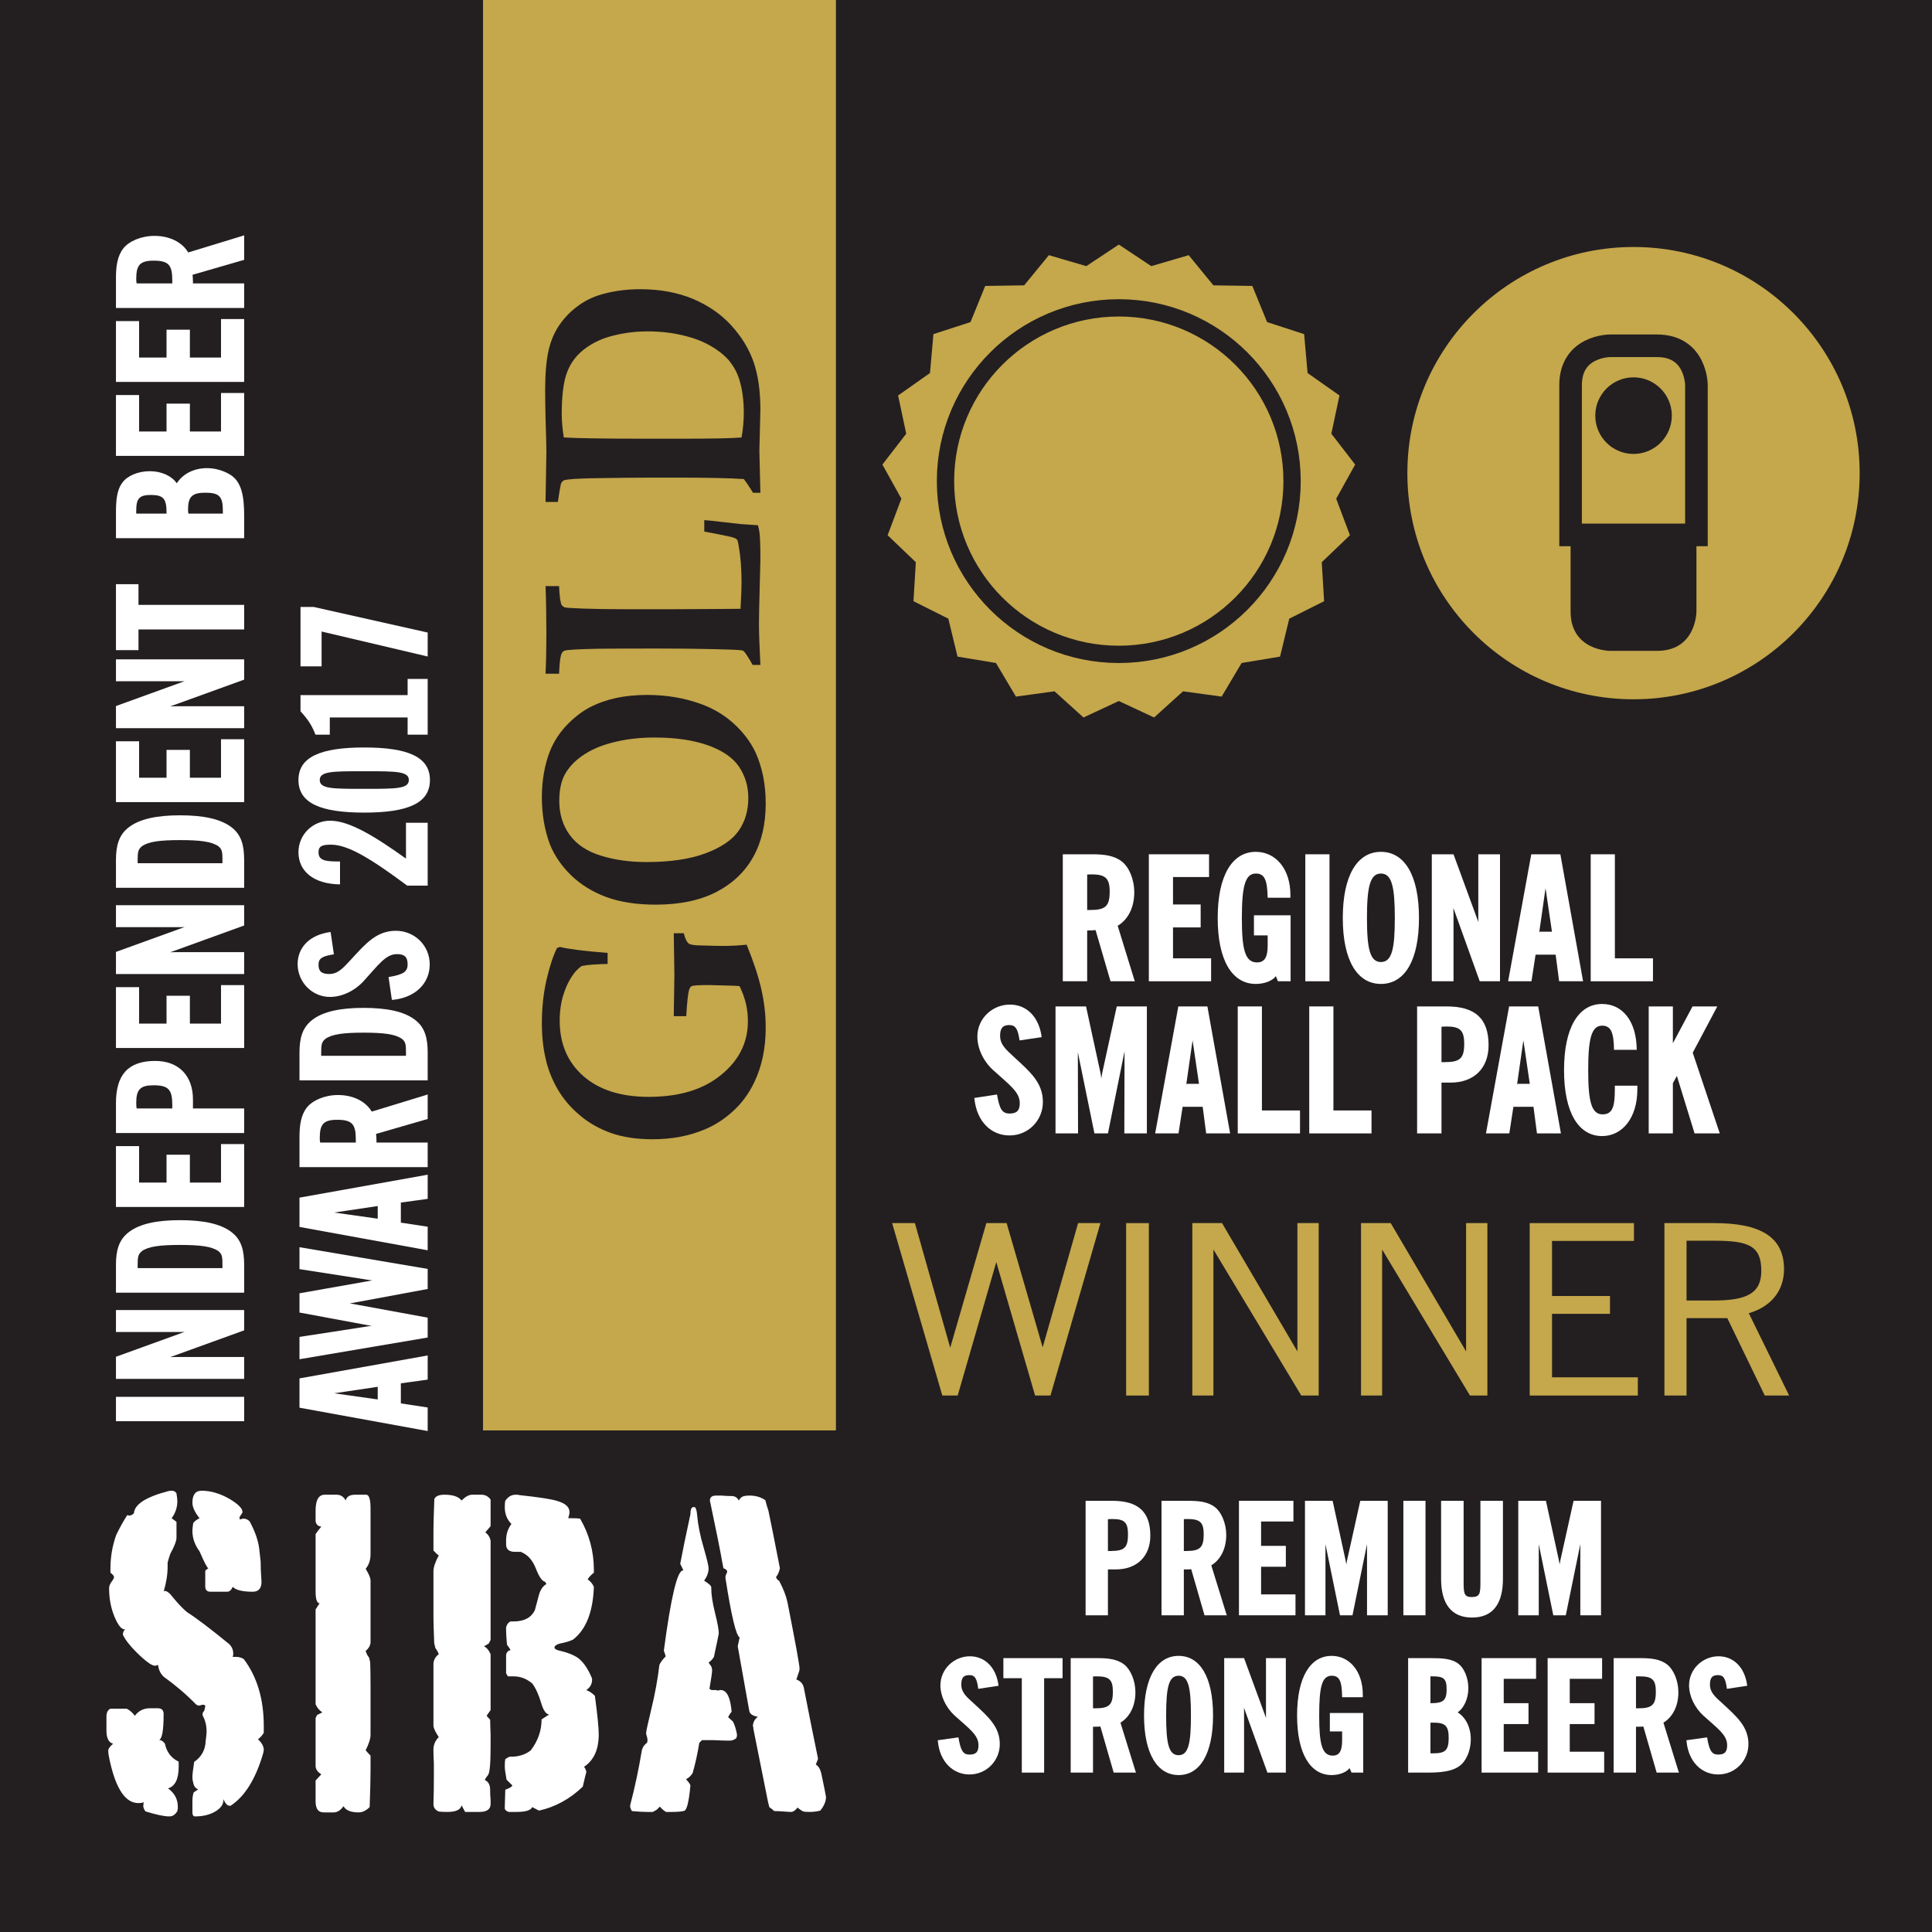 <?xml version="1.0" encoding="UTF-8" standalone="no"?>
<svg
   xmlns:dc="http://purl.org/dc/elements/1.1/"
   xmlns:cc="http://creativecommons.org/ns#"
   xmlns:rdf="http://www.w3.org/1999/02/22-rdf-syntax-ns#"
   xmlns:svg="http://www.w3.org/2000/svg"
   xmlns="http://www.w3.org/2000/svg"
   xmlns:xlink="http://www.w3.org/1999/xlink"
   id="svg4273"
   version="1.1"
   viewBox="0 0 147.402 147.402"
   height="147.402pt"
   width="147.402pt">
  <rect x="0" y="0" width="147.402" height="147.402" fill="#808080" stroke="none"/>
  <defs
     id="defs4275">
    <g
       id="g4277">
      <symbol
         id="glyph0-0"
         overflow="visible">
        <path
           id="path4280"
           d=""
           style="stroke:none;" />
      </symbol>
      <symbol
         id="glyph0-1"
         overflow="visible">
        <path
           id="path4283"
           d="M 0 -0.844 L 0 -2.562 L -9.781 -2.562 L -9.781 -0.703 L 0 -0.703 Z M 0 -0.844 "
           style="stroke:none;" />
      </symbol>
      <symbol
         id="glyph0-2"
         overflow="visible">
        <path
           id="path4286"
           d="M 0 -0.812 L 0 -2.328 L -5.141 -2.328 C -5.875 -2.328 -6.578 -2.266 -7.156 -2.141 L -7.156 -1.906 C -6.719 -1.969 -6.156 -2.125 -5.609 -2.328 L 0 -4.359 L 0 -5.906 L -9.781 -5.906 L -9.781 -4.234 L -4.766 -4.234 C -4.328 -4.234 -3.672 -4.297 -2.984 -4.422 L -2.984 -4.641 C -3.672 -4.516 -4.219 -4.359 -4.562 -4.234 L -9.781 -2.344 L -9.781 -0.656 L 0 -0.656 Z M 0 -0.812 "
           style="stroke:none;" />
      </symbol>
      <symbol
         id="glyph0-3"
         overflow="visible">
        <path
           id="path4289"
           d="M 0 -0.812 L 0 -2.766 C 0 -3.875 -0.203 -4.688 -0.953 -5.266 C -1.797 -5.922 -3.141 -6.188 -4.891 -6.188 C -6.625 -6.188 -7.969 -5.922 -8.812 -5.266 C -9.562 -4.688 -9.781 -3.875 -9.781 -2.766 L -9.781 -0.656 L 0 -0.656 Z M -1.516 -2.531 L -8.125 -2.531 L -8.125 -2.797 C -8.125 -3.359 -8.094 -3.594 -7.797 -3.828 C -7.297 -4.188 -6.391 -4.297 -4.891 -4.297 C -3.375 -4.297 -2.484 -4.188 -1.969 -3.828 C -1.672 -3.594 -1.656 -3.359 -1.656 -2.797 L -1.656 -2.531 Z M -1.516 -2.531 "
           style="stroke:none;" />
      </symbol>
      <symbol
         id="glyph0-4"
         overflow="visible">
        <path
           id="path4292"
           d="M 0 -0.812 L 0 -5.453 L -1.766 -5.453 L -1.766 -2.516 L -4.141 -2.516 L -4.141 -4.641 L -5.922 -4.641 L -5.922 -2.516 L -8.016 -2.516 L -8.016 -5.297 L -9.781 -5.297 L -9.781 -0.656 L 0 -0.656 Z M 0 -0.812 "
           style="stroke:none;" />
      </symbol>
      <symbol
         id="glyph0-5"
         overflow="visible">
        <path
           id="path4295"
           d="M 0 -0.812 L 0 -2.531 L -3.906 -2.531 L -3.906 -3.219 C -3.906 -5.047 -5.016 -6.156 -6.781 -6.156 C -8.891 -6.156 -9.781 -5.062 -9.781 -2.922 L -9.781 -0.656 L 0 -0.656 Z M -5.359 -2.531 L -8.203 -2.531 C -8.219 -2.594 -8.234 -2.781 -8.234 -2.953 C -8.234 -3.984 -7.922 -4.297 -6.906 -4.297 C -5.781 -4.297 -5.484 -3.969 -5.484 -2.812 C -5.484 -2.688 -5.484 -2.547 -5.484 -2.531 Z M -5.359 -2.531 "
           style="stroke:none;" />
      </symbol>
      <symbol
         id="glyph0-6"
         overflow="visible">
        <path
           id="path4298"
           d="M 0 -1.75 L 0 -3.484 L -8.062 -3.484 L -8.062 -5.062 L -9.781 -5.062 L -9.781 -0.031 L -8.062 -0.031 L -8.062 -1.609 L 0 -1.609 Z M 0 -1.75 "
           style="stroke:none;" />
      </symbol>
      <symbol
         id="glyph0-7"
         overflow="visible">
        <path
           id="path4301"
           d=""
           style="stroke:none;" />
      </symbol>
      <symbol
         id="glyph0-8"
         overflow="visible">
        <path
           id="path4304"
           d="M 0 -0.812 L 0 -2.406 C 0 -3.906 -0.219 -4.906 -0.969 -5.438 C -1.453 -5.766 -2.141 -6 -2.828 -6 C -3.859 -6 -4.688 -5.547 -5.141 -4.844 C -5.516 -5.391 -6.281 -5.766 -7.203 -5.766 C -8.094 -5.766 -8.922 -5.406 -9.281 -4.906 C -9.719 -4.344 -9.781 -3.531 -9.781 -2.578 L -9.781 -0.656 L 0 -0.656 Z M -1.5 -2.531 L -4.25 -2.531 C -4.266 -2.562 -4.281 -2.703 -4.281 -2.828 C -4.281 -3.828 -3.969 -4.125 -2.953 -4.125 C -1.891 -4.125 -1.625 -3.828 -1.625 -2.75 C -1.625 -2.656 -1.625 -2.531 -1.625 -2.531 Z M -5.766 -2.531 L -8.234 -2.531 C -8.234 -2.516 -8.234 -2.641 -8.234 -2.75 C -8.234 -3.688 -8 -3.953 -7.109 -3.953 C -6.156 -3.953 -5.922 -3.656 -5.922 -2.609 L -5.922 -2.531 Z M -5.766 -2.531 "
           style="stroke:none;" />
      </symbol>
      <symbol
         id="glyph0-9"
         overflow="visible">
        <path
           id="path4307"
           d="M -0.125 -6.156 L -4.266 -4.891 C -4.75 -5.688 -5.688 -6.156 -6.844 -6.156 C -7.859 -6.156 -8.781 -5.75 -9.219 -5.203 C -9.688 -4.594 -9.781 -3.812 -9.781 -2.906 L -9.781 -0.656 L 0 -0.656 L 0 -2.531 L -3.906 -2.531 L -3.906 -2.625 C -3.906 -2.844 -3.922 -3.078 -3.938 -3.188 L 0 -4.328 L 0 -6.203 Z M -5.359 -2.531 L -8.203 -2.531 C -8.219 -2.578 -8.234 -2.734 -8.234 -2.875 C -8.234 -3.938 -7.938 -4.266 -6.906 -4.266 C -5.766 -4.266 -5.484 -3.938 -5.484 -2.766 C -5.484 -2.656 -5.484 -2.531 -5.484 -2.531 Z M -5.359 -2.531 "
           style="stroke:none;" />
      </symbol>
      <symbol
         id="glyph0-10"
         overflow="visible">
        <path
           id="path4310"
           d="M 0 -0.109 L 0 -1.75 L -2.047 -2.062 L -2.047 -3.594 L 0 -3.875 L 0 -5.719 L -9.781 -3.969 L -9.781 -1.734 L 0 0.047 Z M -3.672 -2.344 L -8.094 -2.969 L -8.094 -2.688 L -3.812 -3.328 L -3.812 -2.359 Z M -3.672 -2.344 "
           style="stroke:none;" />
      </symbol>
      <symbol
         id="glyph0-11"
         overflow="visible">
        <path
           id="path4313"
           d="M 0 -1.812 L 0 -3.203 L -5.531 -4.219 C -5.844 -4.297 -6.516 -4.359 -7.5 -4.438 L -7.5 -4.156 C -6.781 -4.172 -6.109 -4.25 -5.469 -4.375 L 0 -5.391 L 0 -6.922 L -9.781 -8.578 L -9.781 -6.906 L -4.359 -6.062 C -3.781 -5.969 -3.156 -5.922 -2.5 -5.922 L -2.5 -6.188 C -3.172 -6.172 -3.766 -6.125 -4.297 -6.031 L -9.781 -5.062 L -9.781 -3.594 L -4.469 -2.609 C -4.141 -2.547 -3.469 -2.484 -2.5 -2.422 L -2.5 -2.688 C -3.406 -2.656 -4.047 -2.609 -4.406 -2.562 L -9.781 -1.734 L -9.781 -0.031 L 0 -1.688 Z M 0 -1.812 "
           style="stroke:none;" />
      </symbol>
      <symbol
         id="glyph0-12"
         overflow="visible">
        <path
           id="path4316"
           d="M -2.609 -0.266 C -0.922 -0.453 0.156 -1.531 0.156 -2.969 C 0.156 -4.438 -1.031 -5.531 -2.422 -5.531 C -3.906 -5.531 -4.734 -4.547 -5.859 -3.328 C -6.469 -2.672 -6.844 -2.234 -7.516 -2.234 C -8.094 -2.234 -8.328 -2.438 -8.328 -2.938 C -8.328 -3.422 -8.062 -3.594 -7.156 -3.734 L -7.406 -5.438 C -8.984 -5.234 -9.922 -4.281 -9.922 -2.984 C -9.922 -1.641 -8.844 -0.484 -7.453 -0.484 C -6.547 -0.484 -5.578 -0.938 -4.891 -1.688 C -3.75 -2.938 -3.203 -3.75 -2.344 -3.75 C -1.766 -3.75 -1.531 -3.531 -1.531 -2.969 C -1.531 -2.391 -1.875 -2.188 -2.984 -2 L -2.734 -0.266 Z M -2.609 -0.266 "
           style="stroke:none;" />
      </symbol>
      <symbol
         id="glyph0-13"
         overflow="visible">
        <path
           id="path4319"
           d="M -0.125 -5.141 L -1.656 -5.141 L -1.656 -2.406 C -4.078 -4.141 -6 -5.297 -7.438 -5.297 C -8.781 -5.297 -9.859 -4.234 -9.859 -2.891 C -9.859 -1.438 -8.703 -0.469 -6.688 -0.438 L -6.688 -2.188 L -6.953 -2.188 C -7.953 -2.188 -8.328 -2.344 -8.328 -2.891 C -8.328 -3.344 -8.078 -3.469 -7.375 -3.469 C -6.062 -3.469 -4.297 -2.375 -1.562 -0.344 L 0 -0.344 L 0 -5.141 Z M -0.125 -5.141 "
           style="stroke:none;" />
      </symbol>
      <symbol
         id="glyph0-14"
         overflow="visible">
        <path
           id="path4322"
           d="M -4.844 -0.312 C -1.5 -0.312 0.172 -1.031 0.172 -2.797 C 0.172 -4.562 -1.5 -5.281 -4.844 -5.281 C -8.172 -5.281 -9.859 -4.562 -9.859 -2.797 C -9.859 -1.031 -8.172 -0.312 -4.844 -0.312 Z M -4.844 -2.125 C -7.266 -2.125 -8.234 -2.125 -8.234 -2.797 C -8.234 -3.469 -7.266 -3.469 -4.844 -3.469 C -2.406 -3.469 -1.438 -3.469 -1.438 -2.797 C -1.438 -2.125 -2.406 -2.125 -4.844 -2.125 Z M -4.844 -2.125 "
           style="stroke:none;" />
      </symbol>
      <symbol
         id="glyph0-15"
         overflow="visible">
        <path
           id="path4325"
           d="M -1.391 -3.672 L -9.703 -3.672 L -9.703 -2.438 C -9.156 -1.844 -8.844 -1.391 -8.562 -0.656 L -7.469 -0.656 L -7.469 -1.969 L -1.531 -1.969 L -1.531 -0.656 L 0 -0.656 L 0 -4.906 L -1.531 -4.906 L -1.531 -3.672 Z M -1.391 -3.672 "
           style="stroke:none;" />
      </symbol>
      <symbol
         id="glyph0-16"
         overflow="visible">
        <path
           id="path4328"
           d="M 0 -1.203 L 0 -2.844 L -8.703 -4.797 L -9.703 -4.797 L -9.703 -0.266 L -8.094 -0.266 L -8.094 -2.922 L 0 -1.016 Z M 0 -1.203 "
           style="stroke:none;" />
      </symbol>
      <symbol
         id="glyph1-0"
         overflow="visible">
        <path
           id="path4331"
           d="M 0 -2.703 L -15 -2.703 L -15 -13.5 L 0 -13.5 Z M -0.375 -3.031 L -0.375 -13.156 L -14.625 -13.156 L -14.625 -3.031 Z M -0.375 -3.031 "
           style="stroke:none;" />
      </symbol>
      <symbol
         id="glyph1-1"
         overflow="visible">
        <path
           id="path4334"
           d="M -11.656 -15.453 L -11.656 -14.609 C -11.906 -14.609 -12.273 -14.594 -12.766 -14.562 C -13.109 -14.539 -13.398 -14.504 -13.641 -14.453 C -13.879 -14.273 -14.07 -14.086 -14.219 -13.891 C -14.562 -13.43 -14.828 -12.898 -15.016 -12.297 C -15.211 -11.703 -15.312 -11.031 -15.312 -10.281 C -15.312 -8.52 -14.707 -7.109 -13.5 -6.047 C -12.289 -4.992 -10.629 -4.469 -8.516 -4.469 C -6.203 -4.469 -4.363 -5.023 -3 -6.141 C -1.633 -7.254 -0.953 -8.617 -0.953 -10.234 C -0.953 -10.703 -1.004 -11.16 -1.109 -11.609 C -1.223 -12.055 -1.383 -12.492 -1.594 -12.922 C -1.801 -12.941 -2.207 -12.957 -2.812 -12.969 C -3.414 -12.988 -3.781 -13 -3.906 -13 C -4.656 -13 -5.098 -12.973 -5.234 -12.922 C -5.328 -12.879 -5.395 -12.781 -5.438 -12.625 C -5.52 -12.383 -5.594 -11.719 -5.656 -10.625 L -6.609 -10.625 L -6.562 -13.781 L -6.609 -16.953 L -5.844 -16.953 C -5.75 -16.547 -5.617 -16.281 -5.453 -16.156 C -5.367 -16.094 -5.156 -16.051 -4.812 -16.031 C -3.906 -16 -3.258 -15.984 -2.875 -15.984 C -2.281 -15.984 -1.672 -16.016 -1.047 -16.078 C -0.516 -14.773 -0.141 -13.633 0.078 -12.656 C 0.297 -11.688 0.406 -10.719 0.406 -9.75 C 0.406 -8.164 0.109 -6.766 -0.484 -5.547 C -0.898 -4.691 -1.441 -3.961 -2.109 -3.359 C -2.773 -2.754 -3.488 -2.297 -4.25 -1.984 C -5.438 -1.484 -6.758 -1.234 -8.219 -1.234 C -9.445 -1.234 -10.516 -1.395 -11.422 -1.719 C -12.336 -2.051 -13.133 -2.508 -13.812 -3.094 C -14.5 -3.676 -15.055 -4.336 -15.484 -5.078 C -15.91 -5.816 -16.211 -6.594 -16.391 -7.406 C -16.578 -8.219 -16.672 -9.109 -16.672 -10.078 C -16.672 -11.273 -16.551 -12.391 -16.312 -13.422 C -16.07 -14.453 -15.805 -15.254 -15.516 -15.828 L -15.297 -15.906 C -14.609 -15.738 -13.395 -15.586 -11.656 -15.453 Z M -11.656 -15.453 "
           style="stroke:none;" />
      </symbol>
      <symbol
         id="glyph1-2"
         overflow="visible">
        <path
           id="path4337"
           d="M -8 -1.141 C -9.438 -1.141 -10.688 -1.332 -11.75 -1.719 C -12.812 -2.113 -13.711 -2.672 -14.453 -3.391 C -15.191 -4.117 -15.727 -4.906 -16.062 -5.75 C -16.469 -6.844 -16.672 -8.035 -16.672 -9.328 C -16.672 -10.598 -16.473 -11.754 -16.078 -12.797 C -15.773 -13.566 -15.336 -14.25 -14.766 -14.844 C -14.191 -15.438 -13.602 -15.891 -13 -16.203 C -12.395 -16.516 -11.734 -16.75 -11.016 -16.906 C -10.297 -17.062 -9.504 -17.141 -8.641 -17.141 C -7.172 -17.141 -5.805 -16.91 -4.547 -16.453 C -3.609 -16.117 -2.773 -15.625 -2.047 -14.969 C -1.328 -14.32 -0.77 -13.586 -0.375 -12.766 C 0.145 -11.617 0.406 -10.316 0.406 -8.859 C 0.406 -7.273 0.086 -5.914 -0.547 -4.781 C -1.18 -3.645 -2.117 -2.754 -3.359 -2.109 C -4.609 -1.461 -6.156 -1.141 -8 -1.141 Z M -8.703 -4.391 C -6.879 -4.391 -5.367 -4.613 -4.172 -5.062 C -2.984 -5.508 -2.145 -6.082 -1.656 -6.781 C -1.164 -7.488 -0.922 -8.32 -0.922 -9.281 C -0.922 -10.164 -1.156 -10.957 -1.625 -11.656 C -2.094 -12.352 -2.883 -12.898 -4 -13.297 C -5.113 -13.691 -6.469 -13.891 -8.062 -13.891 C -9.156 -13.891 -10.156 -13.781 -11.062 -13.562 C -11.969 -13.352 -12.738 -13.047 -13.375 -12.641 C -14.008 -12.242 -14.492 -11.773 -14.828 -11.234 C -15.172 -10.691 -15.344 -9.969 -15.344 -9.062 C -15.344 -8.039 -15.07 -7.164 -14.531 -6.438 C -14 -5.719 -13.207 -5.195 -12.156 -4.875 C -11.113 -4.551 -9.961 -4.391 -8.703 -4.391 Z M -8.703 -4.391 "
           style="stroke:none;" />
      </symbol>
      <symbol
         id="glyph1-3"
         overflow="visible">
        <path
           id="path4340"
           d="M 0 -1.438 L -0.594 -1.438 C -0.688 -1.625 -0.844 -1.883 -1.062 -2.219 C -1.156 -2.363 -1.234 -2.457 -1.297 -2.5 C -1.328 -2.531 -1.367 -2.547 -1.422 -2.547 C -1.617 -2.586 -2.316 -2.617 -3.516 -2.641 C -4.711 -2.672 -6.148 -2.688 -7.828 -2.688 C -10.297 -2.688 -11.82 -2.68 -12.406 -2.672 C -13.875 -2.641 -14.711 -2.594 -14.922 -2.531 C -15.016 -2.5 -15.082 -2.445 -15.125 -2.375 C -15.25 -2.207 -15.328 -1.672 -15.359 -0.766 L -16.391 -0.766 C -16.348 -1.648 -16.328 -2.664 -16.328 -3.812 C -16.328 -5.094 -16.348 -6.305 -16.391 -7.453 L -15.359 -7.453 C -15.328 -6.66 -15.258 -6.176 -15.156 -6 C -15.102 -5.926 -15.023 -5.867 -14.922 -5.828 C -14.816 -5.797 -14.332 -5.766 -13.469 -5.734 C -12.613 -5.703 -11.531 -5.688 -10.219 -5.688 C -10.082 -5.688 -8.953 -5.688 -6.828 -5.688 C -5.711 -5.695 -4.602 -5.703 -3.5 -5.703 C -2.406 -5.711 -1.742 -5.719 -1.516 -5.719 C -1.461 -6.695 -1.438 -7.359 -1.438 -7.703 C -1.438 -8.773 -1.508 -9.707 -1.656 -10.5 C -1.695 -10.789 -1.742 -10.961 -1.797 -11.016 C -1.859 -11.078 -2.004 -11.141 -2.234 -11.203 C -2.828 -11.336 -3.508 -11.473 -4.281 -11.609 L -4.281 -12.484 C -4.062 -12.461 -3.93 -12.453 -3.891 -12.453 L -1.531 -12.188 C -0.781 -12.133 -0.332 -12.102 -0.188 -12.094 C -0.125 -11.883 -0.082 -11.68 -0.062 -11.484 C -0.02 -11.055 0 -10.391 0 -9.484 C 0 -9.359 -0.02 -8.535 -0.062 -7.016 C -0.094 -5.848 -0.109 -5.039 -0.109 -4.594 C -0.109 -3.895 -0.07 -2.844 0 -1.438 Z M 0 -1.438 "
           style="stroke:none;" />
      </symbol>
      <symbol
         id="glyph1-4"
         overflow="visible">
        <path
           id="path4343"
           d="M 0 -1.375 L -0.562 -1.375 C -0.602 -1.438 -0.664 -1.535 -0.75 -1.672 C -0.914 -1.941 -1.086 -2.191 -1.266 -2.422 C -2.316 -2.492 -4.016 -2.531 -6.359 -2.531 L -8.281 -2.531 C -9.312 -2.531 -10.828 -2.516 -12.828 -2.484 C -13.922 -2.461 -14.625 -2.414 -14.938 -2.344 C -15 -2.32 -15.051 -2.289 -15.094 -2.25 C -15.156 -2.195 -15.203 -2.109 -15.234 -1.984 C -15.266 -1.867 -15.336 -1.43 -15.453 -0.672 L -16.391 -0.672 L -16.328 -4.484 C -16.328 -4.941 -16.348 -5.789 -16.391 -7.031 C -16.41 -7.926 -16.422 -8.645 -16.422 -9.188 C -16.422 -10.438 -16.336 -11.438 -16.172 -12.188 C -16.004 -12.938 -15.734 -13.586 -15.359 -14.141 C -14.984 -14.691 -14.539 -15.16 -14.031 -15.547 C -13.531 -15.93 -12.988 -16.223 -12.406 -16.422 C -11.414 -16.742 -10.336 -16.906 -9.172 -16.906 C -7.672 -16.906 -6.332 -16.66 -5.156 -16.172 C -3.988 -15.68 -3.008 -15.004 -2.219 -14.141 C -1.438 -13.285 -0.867 -12.352 -0.516 -11.344 C -0.172 -10.344 0 -9.129 0 -7.703 L -0.078 -4.578 Z M -1.438 -5.594 C -1.32 -6.25 -1.266 -6.875 -1.266 -7.469 C -1.266 -8.406 -1.375 -9.238 -1.594 -9.969 C -1.758 -10.5 -2 -10.961 -2.312 -11.359 C -2.625 -11.766 -3.082 -12.148 -3.688 -12.516 C -4.301 -12.891 -5.031 -13.176 -5.875 -13.375 C -6.719 -13.582 -7.629 -13.688 -8.609 -13.688 C -9.492 -13.688 -10.352 -13.582 -11.188 -13.375 C -12.02 -13.176 -12.75 -12.844 -13.375 -12.375 C -14 -11.914 -14.453 -11.328 -14.734 -10.609 C -15.016 -9.898 -15.156 -8.828 -15.156 -7.391 C -15.156 -6.848 -15.102 -6.25 -15 -5.594 C -13.895 -5.531 -11.805 -5.5 -8.734 -5.5 L -6.031 -5.5 C -3.707 -5.5 -2.176 -5.531 -1.438 -5.594 Z M -1.438 -5.594 "
           style="stroke:none;" />
      </symbol>
      <symbol
         id="glyph2-0"
         overflow="visible">
        <path
           id="path4346"
           d=""
           style="stroke:none;" />
      </symbol>
      <symbol
         id="glyph2-1"
         overflow="visible">
        <path
           id="path4349"
           d="M 6.109 -0.125 L 4.844 -4.234 C 5.641 -4.703 6.109 -5.641 6.109 -6.781 C 6.109 -7.797 5.703 -8.719 5.156 -9.141 C 4.547 -9.609 3.781 -9.688 2.891 -9.688 L 0.656 -9.688 L 0.656 0 L 2.516 0 L 2.516 -3.875 L 2.609 -3.875 C 2.828 -3.875 3.062 -3.891 3.156 -3.906 L 4.297 0 L 6.156 0 Z M 2.516 -5.312 L 2.516 -8.141 C 2.547 -8.141 2.703 -8.156 2.844 -8.156 C 3.906 -8.156 4.234 -7.859 4.234 -6.844 C 4.234 -5.719 3.906 -5.438 2.75 -5.438 C 2.625 -5.438 2.516 -5.438 2.516 -5.438 Z M 2.516 -5.312 "
           style="stroke:none;" />
      </symbol>
      <symbol
         id="glyph2-2"
         overflow="visible">
        <path
           id="path4352"
           d="M 0.797 0 L 5.406 0 L 5.406 -1.75 L 2.5 -1.75 L 2.5 -4.109 L 4.609 -4.109 L 4.609 -5.859 L 2.5 -5.859 L 2.5 -7.953 L 5.25 -7.953 L 5.25 -9.688 L 0.656 -9.688 L 0.656 0 Z M 0.797 0 "
           style="stroke:none;" />
      </symbol>
      <symbol
         id="glyph2-3"
         overflow="visible">
        <path
           id="path4355"
           d="M 5 0 L 5.875 0 L 5.875 -5.031 L 3.078 -5.031 L 3.078 -3.5 L 4.125 -3.5 L 4.125 -2.703 C 4.125 -1.797 3.859 -1.438 3.312 -1.438 C 2.391 -1.438 2.156 -2.438 2.156 -4.828 C 2.156 -7.188 2.391 -8.219 3.219 -8.219 C 3.891 -8.219 4.094 -7.734 4.125 -6.375 L 5.859 -6.375 L 5.859 -6.594 C 5.859 -8.578 4.734 -9.875 3.219 -9.875 C 1.422 -9.875 0.312 -8.078 0.312 -4.828 C 0.312 -1.578 1.422 0.203 3.219 0.203 C 3.922 0.203 4.516 -0.062 4.75 -0.391 L 4.906 0 Z M 5 0 "
           style="stroke:none;" />
      </symbol>
      <symbol
         id="glyph2-4"
         overflow="visible">
        <path
           id="path4358"
           d="M 0.844 0 L 2.547 0 L 2.547 -9.688 L 0.703 -9.688 L 0.703 0 Z M 0.844 0 "
           style="stroke:none;" />
      </symbol>
      <symbol
         id="glyph2-5"
         overflow="visible">
        <path
           id="path4361"
           d="M 0.312 -4.828 C 0.312 -1.578 1.422 0.203 3.219 0.203 C 5.031 0.203 6.125 -1.578 6.125 -4.828 C 6.125 -8.078 5.031 -9.875 3.219 -9.875 C 1.422 -9.875 0.312 -8.078 0.312 -4.828 Z M 2.156 -4.828 C 2.156 -7.188 2.391 -8.219 3.219 -8.219 C 4.062 -8.219 4.281 -7.188 4.281 -4.828 C 4.281 -2.469 4.062 -1.469 3.219 -1.469 C 2.391 -1.469 2.156 -2.469 2.156 -4.828 Z M 2.156 -4.828 "
           style="stroke:none;" />
      </symbol>
      <symbol
         id="glyph2-6"
         overflow="visible">
        <path
           id="path4364"
           d="M 0.797 0 L 2.312 0 L 2.312 -5.094 C 2.312 -5.828 2.25 -6.516 2.125 -7.094 L 1.891 -7.094 C 1.953 -6.672 2.094 -6.109 2.312 -5.562 L 4.312 0 L 5.859 0 L 5.859 -9.688 L 4.203 -9.688 L 4.203 -4.734 C 4.203 -4.297 4.266 -3.641 4.375 -2.969 L 4.609 -2.969 C 4.469 -3.641 4.312 -4.188 4.203 -4.531 L 2.312 -9.688 L 0.656 -9.688 L 0.656 0 Z M 0.797 0 "
           style="stroke:none;" />
      </symbol>
      <symbol
         id="glyph2-7"
         overflow="visible">
        <path
           id="path4367"
           d="M 0.109 0 L 1.734 0 L 2.047 -2.031 L 3.578 -2.031 L 3.844 0 L 5.672 0 L 3.938 -9.688 L 1.719 -9.688 L -0.047 0 Z M 2.312 -3.641 L 2.938 -8.016 L 2.672 -8.016 L 3.297 -3.781 L 2.344 -3.781 Z M 2.312 -3.641 "
           style="stroke:none;" />
      </symbol>
      <symbol
         id="glyph2-8"
         overflow="visible">
        <path
           id="path4370"
           d="M 0.797 0 L 5.406 0 L 5.406 -1.75 L 2.5 -1.75 L 2.5 -9.688 L 0.656 -9.688 L 0.656 0 Z M 0.797 0 "
           style="stroke:none;" />
      </symbol>
      <symbol
         id="glyph2-9"
         overflow="visible">
        <path
           id="path4373"
           d=""
           style="stroke:none;" />
      </symbol>
      <symbol
         id="glyph3-0"
         overflow="visible">
        <path
           id="path4376"
           d=""
           style="stroke:none;" />
      </symbol>
      <symbol
         id="glyph3-1"
         overflow="visible">
        <path
           id="path4379"
           d=""
           style="stroke:none;" />
      </symbol>
      <symbol
         id="glyph4-0"
         overflow="visible">
        <path
           id="path4382"
           d=""
           style="stroke:none;" />
      </symbol>
      <symbol
         id="glyph4-1"
         overflow="visible">
        <path
           id="path4385"
           d="M 0.266 -2.594 C 0.453 -0.922 1.516 0.156 2.938 0.156 C 4.391 0.156 5.484 -1.016 5.484 -2.391 C 5.484 -3.875 4.516 -4.688 3.297 -5.812 C 2.641 -6.422 2.219 -6.781 2.219 -7.453 C 2.219 -8.016 2.422 -8.266 2.906 -8.266 C 3.391 -8.266 3.578 -7.984 3.703 -7.094 L 5.391 -7.344 C 5.188 -8.906 4.234 -9.828 2.969 -9.828 C 1.625 -9.828 0.484 -8.766 0.484 -7.391 C 0.484 -6.5 0.922 -5.531 1.672 -4.844 C 2.906 -3.719 3.719 -3.172 3.719 -2.312 C 3.719 -1.75 3.5 -1.516 2.938 -1.516 C 2.375 -1.516 2.172 -1.859 1.984 -2.969 L 0.25 -2.703 Z M 0.266 -2.594 "
           style="stroke:none;" />
      </symbol>
      <symbol
         id="glyph4-2"
         overflow="visible">
        <path
           id="path4388"
           d="M 0.797 0 L 2.375 0 L 2.359 -6.219 C 2.359 -6.375 2.312 -7.031 2.25 -8.234 L 1.969 -8.234 C 2.062 -7.703 2.188 -7.031 2.344 -6.266 L 3.625 0 L 4.656 0 L 5.922 -6.266 C 6.078 -7.031 6.219 -7.703 6.297 -8.234 L 6.031 -8.234 C 5.953 -7.031 5.922 -6.375 5.922 -6.219 L 5.906 0 L 7.625 0 L 7.625 -9.688 L 5.328 -9.688 L 4.219 -4.609 C 4.141 -4.25 4.062 -3.547 4.031 -2.469 L 4.312 -2.469 C 4.234 -3.516 4.156 -4.219 4.094 -4.578 L 2.984 -9.688 L 0.656 -9.688 L 0.656 0 Z M 0.797 0 "
           style="stroke:none;" />
      </symbol>
      <symbol
         id="glyph4-3"
         overflow="visible">
        <path
           id="path4391"
           d="M 0.109 0 L 1.734 0 L 2.047 -2.031 L 3.578 -2.031 L 3.844 0 L 5.672 0 L 3.938 -9.688 L 1.719 -9.688 L -0.047 0 Z M 2.312 -3.641 L 2.938 -8.016 L 2.672 -8.016 L 3.297 -3.781 L 2.344 -3.781 Z M 2.312 -3.641 "
           style="stroke:none;" />
      </symbol>
      <symbol
         id="glyph4-4"
         overflow="visible">
        <path
           id="path4394"
           d="M 0.797 0 L 5.406 0 L 5.406 -1.75 L 2.5 -1.75 L 2.5 -9.688 L 0.656 -9.688 L 0.656 0 Z M 0.797 0 "
           style="stroke:none;" />
      </symbol>
      <symbol
         id="glyph4-5"
         overflow="visible">
        <path
           id="path4397"
           d=""
           style="stroke:none;" />
      </symbol>
      <symbol
         id="glyph4-6"
         overflow="visible">
        <path
           id="path4400"
           d="M 0.797 0 L 2.516 0 L 2.516 -3.875 L 3.203 -3.875 C 5 -3.875 6.109 -4.969 6.109 -6.734 C 6.109 -8.812 5.031 -9.688 2.906 -9.688 L 0.656 -9.688 L 0.656 0 Z M 2.516 -5.312 L 2.516 -8.141 C 2.578 -8.141 2.766 -8.156 2.922 -8.156 C 3.938 -8.156 4.25 -7.844 4.25 -6.844 C 4.25 -5.734 3.938 -5.438 2.781 -5.438 C 2.672 -5.438 2.531 -5.438 2.516 -5.438 Z M 2.516 -5.312 "
           style="stroke:none;" />
      </symbol>
      <symbol
         id="glyph4-7"
         overflow="visible">
        <path
           id="path4403"
           d="M 4.266 -6.375 L 5.859 -6.375 C 5.844 -8.578 4.766 -9.875 3.219 -9.875 C 1.422 -9.875 0.312 -8.078 0.312 -4.828 C 0.312 -1.578 1.422 0.203 3.219 0.203 C 4.75 0.203 5.906 -1.172 5.906 -3.359 L 5.906 -3.641 L 4.188 -3.641 L 4.188 -3.344 C 4.188 -1.984 3.984 -1.453 3.25 -1.453 C 2.391 -1.453 2.156 -2.469 2.156 -4.828 C 2.156 -7.188 2.391 -8.219 3.219 -8.219 C 3.875 -8.219 4.109 -7.734 4.125 -6.375 Z M 4.266 -6.375 "
           style="stroke:none;" />
      </symbol>
      <symbol
         id="glyph4-8"
         overflow="visible">
        <path
           id="path4406"
           d="M 0.812 0 L 2.516 0 L 2.516 -3.828 L 2.953 -4.625 L 2.719 -4.719 L 4.172 0 L 6.094 0 L 4.031 -6.156 L 5.906 -9.688 L 4.016 -9.688 L 2.281 -6.438 L 2.516 -6.359 L 2.516 -9.688 L 0.672 -9.688 L 0.672 0 Z M 0.812 0 "
           style="stroke:none;" />
      </symbol>
      <symbol
         id="glyph5-0"
         overflow="visible">
        <path
           id="path4409"
           d=""
           style="stroke:none;" />
      </symbol>
      <symbol
         id="glyph5-1"
         overflow="visible">
        <path
           id="path4412"
           d="M 4.188 0 L 5.234 0 L 8.312 -10.641 L 8.047 -10.641 L 11.141 0 L 12.312 0 L 16.125 -13.156 L 14.422 -13.156 L 11.641 -3.406 L 11.797 -3.406 L 8.969 -13.156 L 7.422 -13.156 L 4.594 -3.406 L 4.734 -3.406 L 1.969 -13.156 L 0.234 -13.156 L 4.062 0 Z M 4.188 0 "
           style="stroke:none;" />
      </symbol>
      <symbol
         id="glyph5-2"
         overflow="visible">
        <path
           id="path4415"
           d="M 1.844 0 L 3.422 0 L 3.422 -13.156 L 1.688 -13.156 L 1.688 0 Z M 1.844 0 "
           style="stroke:none;" />
      </symbol>
      <symbol
         id="glyph5-3"
         overflow="visible">
        <path
           id="path4418"
           d="M 1.75 0 L 3.219 0 L 3.219 -11.594 L 2.984 -11.531 L 9.922 0 L 11.25 0 L 11.25 -13.156 L 9.625 -13.156 L 9.625 -2.938 L 9.859 -2.969 L 3.875 -13.156 L 1.609 -13.156 L 1.609 0 Z M 1.75 0 "
           style="stroke:none;" />
      </symbol>
      <symbol
         id="glyph5-4"
         overflow="visible">
        <path
           id="path4421"
           d="M 1.75 0 L 9.859 0 L 9.859 -1.391 L 3.312 -1.391 L 3.312 -6.234 L 7.734 -6.234 L 7.734 -7.594 L 3.312 -7.594 L 3.312 -11.797 L 9.562 -11.797 L 9.562 -13.156 L 1.609 -13.156 L 1.609 0 Z M 1.75 0 "
           style="stroke:none;" />
      </symbol>
      <symbol
         id="glyph5-5"
         overflow="visible">
        <path
           id="path4424"
           d="M 1.75 0 L 3.297 0 L 3.297 -5.906 L 6.406 -5.906 L 9.266 0 L 11.125 0 L 8.047 -6.281 C 9.703 -6.766 10.734 -7.953 10.734 -9.641 C 10.734 -12.125 8.906 -13.156 5.406 -13.156 L 1.609 -13.156 L 1.609 0 Z M 5.406 -11.812 C 8.016 -11.812 9 -11.438 9 -9.516 C 9 -7.828 7.953 -7.25 5.344 -7.25 L 3.297 -7.25 L 3.297 -11.812 Z M 5.406 -11.812 "
           style="stroke:none;" />
      </symbol>
      <symbol
         id="glyph6-0"
         overflow="visible">
        <path
           id="path4427"
           d=""
           style="stroke:none;" />
      </symbol>
      <symbol
         id="glyph6-1"
         overflow="visible">
        <path
           id="path4430"
           d="M 0.719 0 L 2.281 0 L 2.281 -3.5 L 2.875 -3.5 C 4.5 -3.5 5.516 -4.5 5.516 -6.078 C 5.516 -7.953 4.531 -8.734 2.609 -8.734 L 0.578 -8.734 L 0.578 0 Z M 2.281 -4.797 L 2.281 -7.328 C 2.328 -7.344 2.484 -7.344 2.641 -7.344 C 3.547 -7.344 3.812 -7.078 3.812 -6.172 C 3.812 -5.172 3.547 -4.906 2.5 -4.906 C 2.406 -4.906 2.281 -4.906 2.281 -4.906 Z M 2.281 -4.797 "
           style="stroke:none;" />
      </symbol>
      <symbol
         id="glyph6-2"
         overflow="visible">
        <path
           id="path4433"
           d="M 5.516 -0.125 L 4.375 -3.812 C 5.078 -4.234 5.516 -5.078 5.516 -6.125 C 5.516 -7.031 5.141 -7.875 4.656 -8.25 C 4.109 -8.672 3.406 -8.734 2.594 -8.734 L 0.578 -8.734 L 0.578 0 L 2.281 0 L 2.281 -3.5 L 2.344 -3.5 C 2.547 -3.5 2.75 -3.5 2.844 -3.516 L 3.859 0 L 5.562 0 Z M 2.281 -4.797 L 2.281 -7.328 C 2.297 -7.344 2.438 -7.344 2.562 -7.344 C 3.516 -7.344 3.797 -7.094 3.797 -6.172 C 3.797 -5.172 3.516 -4.906 2.469 -4.906 C 2.375 -4.906 2.266 -4.906 2.281 -4.906 Z M 2.281 -4.797 "
           style="stroke:none;" />
      </symbol>
      <symbol
         id="glyph6-3"
         overflow="visible">
        <path
           id="path4436"
           d="M 0.719 0 L 4.891 0 L 4.891 -1.594 L 2.266 -1.594 L 2.266 -3.703 L 4.156 -3.703 L 4.156 -5.297 L 2.266 -5.297 L 2.266 -7.156 L 4.734 -7.156 L 4.734 -8.734 L 0.578 -8.734 L 0.578 0 Z M 0.719 0 "
           style="stroke:none;" />
      </symbol>
      <symbol
         id="glyph6-4"
         overflow="visible">
        <path
           id="path4439"
           d="M 0.719 0 L 2.141 0 L 2.141 -5.609 C 2.141 -5.75 2.094 -6.344 2.031 -7.438 L 1.766 -7.438 C 1.844 -6.938 1.969 -6.344 2.094 -5.656 L 3.25 0 L 4.203 0 L 5.359 -5.656 C 5.484 -6.344 5.609 -6.938 5.688 -7.438 L 5.422 -7.438 C 5.359 -6.344 5.312 -5.75 5.312 -5.609 L 5.312 0 L 6.891 0 L 6.891 -8.734 L 4.797 -8.734 L 3.781 -4.156 C 3.719 -3.844 3.641 -3.203 3.625 -2.234 L 3.891 -2.234 C 3.828 -3.188 3.766 -3.812 3.688 -4.141 L 2.688 -8.734 L 0.578 -8.734 L 0.578 0 Z M 0.719 0 "
           style="stroke:none;" />
      </symbol>
      <symbol
         id="glyph6-5"
         overflow="visible">
        <path
           id="path4442"
           d="M 0.75 0 L 2.297 0 L 2.297 -8.734 L 0.609 -8.734 L 0.609 0 Z M 0.75 0 "
           style="stroke:none;" />
      </symbol>
      <symbol
         id="glyph6-6"
         overflow="visible">
        <path
           id="path4445"
           d="M 5.281 -2.781 L 5.281 -8.734 L 3.562 -8.734 L 3.562 -2.594 C 3.562 -1.688 3.547 -1.391 2.906 -1.391 C 2.328 -1.391 2.281 -1.656 2.281 -2.516 L 2.281 -8.734 L 0.562 -8.734 L 0.562 -2.781 C 0.562 -0.859 1.359 0.172 2.922 0.172 C 4.5 0.172 5.281 -0.859 5.281 -2.781 Z M 5.281 -2.781 "
           style="stroke:none;" />
      </symbol>
      <symbol
         id="glyph6-7"
         overflow="visible">
        <path
           id="path4448"
           d=""
           style="stroke:none;" />
      </symbol>
      <symbol
         id="glyph6-8"
         overflow="visible">
        <path
           id="path4451"
           d="M 0.234 -2.344 C 0.391 -0.828 1.375 0.141 2.641 0.141 C 3.953 0.141 4.953 -0.922 4.953 -2.172 C 4.953 -3.5 4.078 -4.25 2.984 -5.266 C 2.391 -5.797 2.016 -6.125 2.016 -6.719 C 2.016 -7.234 2.188 -7.438 2.625 -7.438 C 3.047 -7.438 3.203 -7.203 3.312 -6.391 L 4.859 -6.625 C 4.688 -8.031 3.812 -8.875 2.672 -8.875 C 1.469 -8.875 0.422 -7.906 0.422 -6.656 C 0.422 -5.859 0.828 -4.984 1.5 -4.359 C 2.609 -3.359 3.328 -2.875 3.328 -2.094 C 3.328 -1.594 3.156 -1.375 2.641 -1.375 C 2.141 -1.375 1.969 -1.688 1.797 -2.688 L 0.219 -2.469 Z M 0.234 -2.344 "
           style="stroke:none;" />
      </symbol>
      <symbol
         id="glyph6-9"
         overflow="visible">
        <path
           id="path4454"
           d="M 1.562 0 L 3.125 0 L 3.125 -7.203 L 4.531 -7.203 L 4.531 -8.734 L 0.016 -8.734 L 0.016 -7.203 L 1.422 -7.203 L 1.422 0 Z M 1.562 0 "
           style="stroke:none;" />
      </symbol>
      <symbol
         id="glyph6-10"
         overflow="visible">
        <path
           id="path4457"
           d="M 0.266 -4.359 C 0.266 -1.438 1.281 0.188 2.906 0.188 C 4.531 0.188 5.531 -1.438 5.531 -4.359 C 5.531 -7.297 4.531 -8.906 2.906 -8.906 C 1.281 -8.906 0.266 -7.297 0.266 -4.359 Z M 1.953 -4.359 C 1.953 -6.484 2.141 -7.391 2.906 -7.391 C 3.656 -7.391 3.844 -6.484 3.844 -4.359 C 3.844 -2.234 3.656 -1.328 2.906 -1.328 C 2.141 -1.328 1.953 -2.234 1.953 -4.359 Z M 1.953 -4.359 "
           style="stroke:none;" />
      </symbol>
      <symbol
         id="glyph6-11"
         overflow="visible">
        <path
           id="path4460"
           d="M 0.719 0 L 2.094 0 L 2.094 -4.594 C 2.094 -5.266 2.031 -5.891 1.922 -6.391 L 1.703 -6.391 C 1.75 -6.016 1.875 -5.516 2.062 -5.016 L 3.875 0 L 5.281 0 L 5.281 -8.734 L 3.766 -8.734 L 3.766 -4.266 C 3.766 -3.875 3.828 -3.297 3.938 -2.688 L 4.156 -2.688 C 4.047 -3.281 3.906 -3.781 3.797 -4.094 L 2.094 -8.734 L 0.578 -8.734 L 0.578 0 Z M 0.719 0 "
           style="stroke:none;" />
      </symbol>
      <symbol
         id="glyph6-12"
         overflow="visible">
        <path
           id="path4463"
           d="M 4.5 0 L 5.312 0 L 5.312 -4.547 L 2.766 -4.547 L 2.766 -3.141 L 3.703 -3.141 L 3.703 -2.453 C 3.703 -1.641 3.484 -1.297 2.984 -1.297 C 2.156 -1.297 1.953 -2.203 1.953 -4.359 C 1.953 -6.484 2.141 -7.391 2.906 -7.391 C 3.5 -7.391 3.688 -6.984 3.703 -5.75 L 5.281 -5.75 L 5.281 -5.938 C 5.281 -7.734 4.266 -8.906 2.906 -8.906 C 1.281 -8.906 0.266 -7.297 0.266 -4.359 C 0.266 -1.438 1.281 0.188 2.906 0.188 C 3.531 0.188 4.078 -0.062 4.266 -0.344 L 4.422 0 Z M 4.5 0 "
           style="stroke:none;" />
      </symbol>
      <symbol
         id="glyph6-13"
         overflow="visible">
        <path
           id="path4466"
           d="M 0.719 0 L 2.141 0 C 3.484 0 4.391 -0.203 4.859 -0.875 C 5.172 -1.297 5.359 -1.922 5.359 -2.547 C 5.359 -3.453 4.969 -4.219 4.359 -4.594 C 4.828 -4.922 5.172 -5.625 5.172 -6.438 C 5.172 -7.25 4.844 -7.984 4.406 -8.312 C 3.891 -8.703 3.156 -8.734 2.297 -8.734 L 0.578 -8.734 L 0.578 0 Z M 2.281 -1.344 L 2.281 -3.797 C 2.281 -3.812 2.422 -3.812 2.531 -3.812 C 3.422 -3.812 3.672 -3.547 3.672 -2.641 C 3.672 -1.688 3.406 -1.469 2.469 -1.469 C 2.375 -1.469 2.266 -1.469 2.281 -1.469 Z M 2.281 -5.172 L 2.281 -7.344 C 2.25 -7.344 2.359 -7.344 2.469 -7.344 C 3.297 -7.344 3.516 -7.156 3.516 -6.359 C 3.516 -5.516 3.266 -5.297 2.328 -5.297 L 2.281 -5.297 Z M 2.281 -5.172 "
           style="stroke:none;" />
      </symbol>
    </g>
  </defs>
  <g
     id="surface19514">
    <path
       id="path4469"
       d="M 0 147.402 L 147.402 147.402 L 147.402 0 L 0 0 Z M 0 147.402 "
       style=" stroke:none;fill-rule:nonzero;fill:rgb(13.73%,12.16%,12.549%);fill-opacity:1;" />
    <path
       id="path4471"
       d="M 6.758 139.348 L 69.953 139.348 L 69.953 110.258 L 6.758 110.258 Z M 6.758 139.348 "
       style=" stroke:none;fill-rule:nonzero;fill:rgb(13.73%,12.16%,12.549%);fill-opacity:1;" />
    <path
       id="path4473"
       d="M 19.785 118.23 C 19.719 117.578 19.469 116.855 19.043 116.066 C 18.906 115.934 18.75 115.863 18.57 115.863 C 18.523 115.863 18.434 115.887 18.297 115.934 L 18.297 115.863 C 18.277 115.863 18.266 115.855 18.266 115.832 C 18.266 115.762 18.305 115.68 18.383 115.578 C 18.461 115.477 18.5 115.402 18.5 115.359 C 18.5 115.086 18.18 114.762 17.539 114.375 C 16.805 113.949 16.086 113.734 15.379 113.734 C 14.914 113.734 14.68 114.039 14.68 114.648 C 14.68 114.984 14.863 115.379 15.223 115.832 C 15 115.945 14.84 116.066 14.742 116.203 C 14.699 116.473 14.68 116.676 14.68 116.812 C 14.68 117.352 14.863 117.871 15.227 118.367 C 15.586 119.199 15.812 119.629 15.898 119.652 C 15.781 119.719 15.699 119.785 15.66 119.855 L 15.66 121.035 C 15.66 121.309 15.793 121.441 16.059 121.441 L 17.324 121.441 C 17.504 121.441 17.645 121.32 17.758 121.07 C 18 121.32 18.512 121.441 19.289 121.441 C 19.73 121.441 19.953 121.184 19.953 120.664 C 19.953 120.688 19.941 120.531 19.922 120.191 C 19.898 119.855 19.887 119.504 19.887 119.145 Z M 20.125 131.688 C 20.125 129.637 19.617 127.934 18.602 126.582 C 18.445 126.469 18.23 126.41 17.961 126.41 L 17.758 126.41 C 17.758 126.367 17.77 126.32 17.793 126.277 L 17.793 126.141 C 17.793 125.871 17.688 125.633 17.484 125.434 C 16.023 124.238 14.949 123.426 14.266 122.996 C 13.969 122.75 13.613 122.379 13.203 121.883 C 12.949 121.543 12.734 121.375 12.551 121.375 L 12.484 121.441 C 12.688 120.754 12.789 120.113 12.789 119.516 L 12.789 119.207 C 12.879 118.887 12.945 118.668 12.992 118.551 C 13.305 117.98 13.465 117.566 13.465 117.312 L 13.465 116.109 L 13.094 115.832 C 13.383 115.445 13.531 115.008 13.531 114.527 C 13.531 114.41 13.508 114.219 13.465 113.941 C 13.395 113.805 13.273 113.734 13.094 113.734 C 13 113.734 12.91 113.746 12.82 113.77 C 11.133 114.215 10.262 114.773 10.219 115.453 C 10.105 115.57 9.992 115.629 9.879 115.629 C 9.812 115.629 9.758 115.617 9.711 115.594 C 9.418 116.043 9.137 116.551 8.867 117.113 C 8.574 117.926 8.426 118.785 8.426 119.684 L 8.426 119.988 C 8.605 120.125 8.699 120.238 8.699 120.328 C 8.699 120.395 8.637 120.512 8.512 120.684 C 8.387 120.852 8.324 121.016 8.324 121.172 C 8.324 121.961 8.461 122.684 8.73 123.336 C 9 123.988 9.262 124.316 9.508 124.316 C 9.555 124.316 9.586 124.305 9.609 124.281 C 9.453 124.371 9.375 124.52 9.375 124.723 C 9.555 125.105 9.895 125.543 10.391 126.039 C 11.094 126.738 11.57 127.086 11.82 127.086 C 11.887 127.086 11.969 127.066 12.059 127.02 C 12.102 127.402 12.25 127.707 12.5 127.934 C 13.406 128.586 14.211 129.273 14.914 129.996 C 15.004 130.086 15.094 130.129 15.184 130.129 C 15.207 130.129 15.254 130.117 15.32 130.098 C 15.391 130.074 15.445 130.062 15.492 130.062 C 15.605 130.062 15.66 130.109 15.66 130.199 L 15.578 130.535 C 15.5 130.605 15.457 130.684 15.457 130.773 L 15.457 130.875 C 15.66 131.234 15.762 131.652 15.762 132.125 C 15.762 132.262 15.738 132.484 15.695 132.801 C 15.672 133.5 15.379 134.039 14.816 134.422 C 14.727 134.965 14.68 135.359 14.68 135.605 C 14.68 135.742 14.707 135.91 14.766 136.113 C 14.82 136.316 14.938 136.453 15.121 136.52 C 14.996 136.609 14.879 136.688 14.773 136.754 C 14.711 136.957 14.68 137.172 14.68 137.398 L 14.68 138.277 C 14.68 138.48 14.75 138.582 14.883 138.582 C 15.492 138.582 16.004 138.457 16.422 138.211 C 16.84 137.961 17.047 137.668 17.047 137.332 L 17.047 137.262 C 17.184 137.602 17.344 137.77 17.527 137.77 L 17.594 137.77 C 18.664 137.07 19.484 135.766 20.055 133.848 C 20.102 133.691 20.125 133.578 20.125 133.512 C 20.125 133.242 19.977 132.969 19.684 132.699 C 19.887 132.543 20.035 132.371 20.125 132.191 Z M 12.586 133.047 C 12.473 132.867 12.324 132.766 12.145 132.742 C 12.371 132.652 12.484 131.996 12.484 130.773 C 12.484 130.48 12.336 130.332 12.043 130.332 L 11.434 130.332 C 10.961 130.332 10.578 130.523 10.285 130.906 C 10.129 130.684 9.926 130.5 9.676 130.367 L 8.426 130.367 C 8.223 130.457 8.121 130.66 8.121 130.977 L 8.121 132.023 C 8.121 132.609 8.293 132.949 8.629 133.039 C 8.383 133.242 8.258 133.422 8.258 133.578 C 8.258 133.738 8.301 134.02 8.395 134.422 C 8.867 136.52 9.586 137.566 10.555 137.566 C 10.738 137.566 10.871 137.543 10.961 137.5 L 10.93 137.812 C 10.949 137.953 11.008 138.082 11.098 138.199 C 11.91 138.453 12.516 138.582 12.922 138.582 C 13.172 138.582 13.375 138.445 13.531 138.176 C 13.531 138.129 13.543 138.074 13.566 138.004 L 13.566 137.836 C 13.566 137.27 13.316 136.805 12.82 136.441 C 13.363 136.285 13.633 135.73 13.633 134.781 L 13.633 134.406 C 13.07 134.137 12.719 133.684 12.586 133.047 M 28.27 117.66 L 28.27 115.09 C 28.27 114.391 28.16 114.039 27.938 114.039 L 27.105 114.039 C 26.684 114.039 26.441 114.188 26.375 114.48 C 26.219 114.188 25.984 114.039 25.676 114.039 L 24.777 114.039 C 24.312 114.039 24.078 114.445 24.078 115.254 L 24.078 116.066 C 24.125 116.316 24.27 116.449 24.516 116.473 C 24.324 116.699 24.176 116.891 24.078 117.047 L 24.078 121.41 C 24.078 122.016 24.18 122.32 24.383 122.32 L 24.078 122.793 L 24.078 130.027 C 24.199 130.297 24.367 130.5 24.586 130.637 C 24.535 130.684 24.402 130.75 24.195 130.84 L 24.078 131.078 L 24.078 134.727 C 24.078 134.977 24.223 135.191 24.516 135.371 L 24.078 135.844 L 24.078 137.434 C 24.078 137.996 24.281 138.277 24.688 138.277 L 25.465 138.277 C 25.734 138.277 25.98 138.121 26.207 137.805 C 26.387 138.121 26.77 138.277 27.355 138.277 C 27.652 138.277 27.934 138.141 28.203 137.871 C 28.246 136.699 28.27 135.762 28.27 135.062 L 28.27 133.945 C 28.156 133.832 28.031 133.695 27.898 133.539 C 28.145 133.043 28.27 132.648 28.27 132.352 L 28.27 128.664 C 28.27 127.871 28.262 127.254 28.242 126.801 L 28.156 126.461 C 28.039 126.328 27.957 126.156 27.898 125.953 C 28.125 125.773 28.25 125.559 28.27 125.312 L 28.27 120.574 C 28.27 120.391 28.145 120.098 27.898 119.691 C 28.145 119.398 28.27 119.027 28.27 118.574 Z M 44.734 128.945 C 45.027 128.742 45.172 128.484 45.172 128.168 L 45.172 128.066 C 44.879 127.348 44.531 126.828 44.125 126.512 C 43.785 126.266 43.266 126.062 42.57 125.906 C 42.41 125.859 42.32 125.793 42.297 125.703 C 42.32 125.566 42.457 125.465 42.703 125.398 C 43.156 125.309 43.492 125.207 43.719 125.094 C 44.711 124.328 45.242 122.984 45.309 121.07 C 45.219 120.848 45.059 120.652 44.836 120.496 C 44.926 120.34 45.082 120.168 45.309 119.988 L 45.309 119.785 C 45.309 118.367 44.957 117.059 44.258 115.863 C 44.102 115.844 43.875 115.832 43.582 115.832 L 43.348 115.832 C 43.414 115.652 43.449 115.492 43.449 115.359 C 43.449 114.977 43.133 114.691 42.5 114.512 C 42.074 114.375 41.125 114.23 39.664 114.074 C 39.594 114.051 39.492 114.039 39.355 114.039 C 39.02 114.039 38.75 114.195 38.547 114.512 C 38.523 114.625 38.512 114.781 38.512 114.984 C 38.512 115.504 38.68 115.934 39.02 116.27 C 38.75 116.629 38.613 117.047 38.613 117.52 L 38.613 117.824 C 38.613 118.207 38.84 118.398 39.289 118.398 L 39.73 118.398 C 40.25 118.602 40.629 119.023 40.879 119.66 C 41.125 120.297 41.363 120.641 41.59 120.684 L 41.691 120.852 C 41.422 121.008 41.227 121.289 41.117 121.691 C 40.934 122.387 40.832 122.766 40.812 122.832 C 40.543 123.414 40 123.707 39.188 123.707 L 38.953 123.707 C 38.793 123.773 38.68 123.918 38.613 124.145 L 38.613 124.445 C 38.613 124.648 38.637 124.992 38.68 125.484 C 38.816 125.664 38.906 125.797 38.953 125.887 C 38.727 125.953 38.613 126.102 38.613 126.324 L 38.613 127.664 L 38.75 127.898 L 39.188 127.898 C 39.707 127.898 40.18 128.078 40.609 128.441 C 40.879 128.801 41.117 129.332 41.32 130.027 C 41.477 130.523 41.668 130.785 41.895 130.809 L 41.32 131.18 C 41.32 132.035 41.043 132.824 40.496 133.543 C 40.156 133.816 39.734 133.973 39.23 134.02 L 38.957 134.02 C 38.867 134.02 38.73 134.086 38.547 134.219 C 38.523 134.352 38.512 134.539 38.512 134.781 C 38.512 134.961 38.559 135.293 38.648 135.781 L 39.086 136.215 C 39.086 136.305 38.91 136.414 38.551 136.547 L 38.512 137.844 L 38.512 137.945 C 38.512 138.078 38.613 138.176 38.816 138.242 L 38.68 138.242 L 39.426 138.242 C 40.102 138.242 40.496 138.121 40.609 137.871 C 40.879 138.008 41.047 138.098 41.117 138.141 C 42.355 137.871 43.469 137.262 44.461 136.316 C 44.641 135.527 44.734 135.168 44.734 135.234 C 44.734 135.102 44.676 134.953 44.562 134.797 C 45.309 134.301 45.68 133.477 45.68 132.328 C 45.68 131.809 45.582 130.828 45.387 129.387 C 45.195 129.184 44.977 129.039 44.734 128.945 M 37.125 130.906 L 37.43 130.469 L 37.43 126.207 C 37.309 125.914 37.141 125.715 36.926 125.602 C 37.02 125.555 37.141 125.488 37.285 125.398 L 37.43 125.125 L 37.43 117.555 C 37.383 117.285 37.246 117.07 37.027 116.914 L 37.43 116.438 L 37.43 114.41 C 37.254 114.164 37.016 114.039 36.727 114.039 L 36.023 114.039 C 35.777 114.039 35.508 114.188 35.215 114.48 C 34.992 114.188 34.559 114.039 33.91 114.039 C 33.484 114.039 33.227 114.152 33.137 114.375 C 33.094 115.504 33.07 116.305 33.07 116.777 L 33.07 118.297 C 33.258 118.5 33.391 118.625 33.477 118.668 C 33.207 119.168 33.07 119.57 33.07 119.887 L 33.07 123.367 C 33.07 123.754 33.09 124.418 33.129 125.363 L 33.215 125.734 C 33.254 125.781 33.301 125.855 33.359 125.957 C 33.418 126.059 33.457 126.141 33.477 126.207 C 33.227 126.391 33.094 126.625 33.07 126.918 L 33.07 131.652 C 33.07 131.832 33.207 132.125 33.477 132.531 C 33.207 132.801 33.07 133.117 33.07 133.477 L 33.07 133.613 C 33.07 133.816 33.082 134.129 33.102 134.559 L 33.102 135.574 C 33.102 136.293 33.094 136.98 33.07 137.637 C 33.07 137.906 33.207 138.098 33.48 138.211 C 33.637 138.234 33.855 138.242 34.125 138.242 C 34.785 138.242 35.148 138.074 35.215 137.738 L 35.25 137.801 L 35.488 138.242 L 36.578 138.242 C 37.145 138.242 37.43 138.039 37.43 137.637 L 37.43 137.332 C 37.406 137.082 37.395 136.824 37.395 136.555 C 37.395 136.172 37.258 135.922 36.992 135.809 C 37.012 135.719 37.094 135.598 37.227 135.438 C 37.363 135.281 37.43 134.559 37.43 133.273 L 37.43 132.328 C 37.41 131.875 37.398 131.504 37.398 131.211 Z M 62.668 135.336 C 62.586 134.977 62.445 134.738 62.242 134.625 L 62.414 134.188 C 62.051 132.43 61.688 130.617 61.324 128.746 C 61.258 128.453 61.07 128.25 60.758 128.137 L 60.965 127.527 C 60.988 127.48 61 127.402 61 127.289 C 61 127.043 60.695 125.363 60.082 122.254 C 59.969 121.734 59.754 121.184 59.438 120.598 C 59.348 120.574 59.27 120.484 59.203 120.328 C 59.336 120.168 59.438 119.945 59.504 119.652 C 59.078 117.465 58.785 116 58.625 115.254 C 58.559 115.066 58.48 114.797 58.391 114.457 C 58.051 114.223 57.656 114.105 57.207 114.105 C 56.957 114.105 56.777 114.129 56.664 114.18 C 56.551 114.227 56.453 114.328 56.363 114.48 C 56.25 114.254 56.07 114.141 55.82 114.141 C 55.574 114.141 55.312 114.129 55.043 114.105 L 54.637 114.105 C 54.32 114.105 54.164 114.23 54.164 114.48 C 54.164 114.547 54.176 114.602 54.195 114.648 C 54.676 116.922 54.984 118.465 55.121 119.277 L 55.195 119.648 C 55.387 119.715 55.48 119.805 55.48 119.918 C 55.48 119.941 55.461 119.996 55.414 120.086 C 55.371 120.18 55.348 120.258 55.348 120.324 L 55.348 120.391 C 55.797 123.281 56.16 124.789 56.43 124.926 L 56.285 125.602 L 57.168 130.543 C 57.215 130.77 57.43 130.914 57.816 130.98 C 57.566 131.184 57.445 131.418 57.445 131.688 C 57.445 131.711 57.453 131.742 57.477 131.789 L 57.477 131.891 L 58.594 137.469 L 58.695 137.875 C 58.852 137.984 58.977 138.086 59.066 138.176 C 59.293 138.176 59.543 138.188 59.828 138.211 C 60.109 138.234 60.285 138.242 60.352 138.242 C 60.508 138.242 60.676 138.129 60.855 137.906 C 60.969 138.02 61.117 138.121 61.297 138.211 C 61.41 138.234 61.566 138.242 61.77 138.242 C 62.043 138.242 62.312 138.211 62.582 138.141 C 62.875 137.781 63.02 137.434 63.02 137.094 C 63.02 137.07 62.98 136.863 62.902 136.469 C 62.824 136.074 62.746 135.695 62.668 135.336 M 55.922 131.348 L 55.551 131.008 C 55.641 130.828 55.73 130.695 55.82 130.605 C 55.73 129.543 55.473 128.992 55.043 128.945 L 54.91 128.945 C 54.863 128.969 54.816 128.98 54.773 128.98 C 54.75 128.98 54.707 128.969 54.637 128.945 L 54.367 128.945 C 54.277 128.945 54.199 128.914 54.129 128.848 C 54.266 128.035 54.332 127.582 54.332 127.492 C 54.332 127.312 54.301 127.18 54.23 127.086 L 54.062 126.852 C 54.242 126.715 54.379 126.57 54.469 126.41 C 54.715 125.262 54.84 124.664 54.84 124.621 C 54.84 124.352 54.746 123.832 54.555 123.066 C 54.363 122.297 54.266 121.668 54.266 121.172 L 54.266 121.105 C 54.266 120.992 54.086 120.824 53.723 120.598 C 53.949 120.281 54.062 119.969 54.062 119.652 C 54.062 119.473 53.934 118.938 53.676 118.043 C 53.414 117.156 53.25 116.328 53.184 115.559 C 53.16 115.27 53.105 115.074 53.016 114.984 L 52.914 114.984 C 52.754 114.984 52.676 115.164 52.676 115.527 C 52.316 117.195 52.055 118.457 51.898 119.312 C 51.922 119.359 51.961 119.438 52.016 119.547 C 52.074 119.66 52.113 119.75 52.137 119.82 L 52.102 119.82 C 51.672 119.82 51.188 121.859 50.648 125.938 C 50.738 126.188 50.785 126.332 50.785 126.379 C 50.559 126.605 50.402 126.816 50.309 127.02 C 50.176 128.148 49.961 129.309 49.668 130.5 C 49.422 131.516 49.297 132.09 49.297 132.227 C 49.297 132.316 49.309 132.371 49.328 132.395 C 49.375 132.531 49.398 132.645 49.398 132.734 L 49.398 132.836 C 49.375 132.902 49.363 132.949 49.363 132.969 C 49.137 133.129 49.004 133.344 48.957 133.613 C 48.73 134.988 48.438 136.363 48.078 137.738 L 48.078 137.805 C 48.078 137.918 48.125 138.039 48.215 138.176 C 48.711 138.223 49.094 138.242 49.363 138.242 L 49.805 138.242 L 50.105 138.074 L 50.344 137.836 C 50.5 138.02 50.66 138.152 50.816 138.242 L 51.258 138.242 C 51.684 138.242 52 138.215 52.203 138.16 C 52.406 138.102 52.562 137.453 52.676 136.215 C 52.656 136.148 52.602 136.062 52.523 135.961 C 52.445 135.859 52.383 135.789 52.34 135.742 C 52.543 135.652 52.711 135.492 52.848 135.27 C 53.047 134.57 53.219 133.805 53.352 132.969 L 53.555 132.766 L 54.469 132.766 C 54.918 132.789 55.293 132.801 55.586 132.801 L 55.684 132.801 C 55.844 132.801 56 132.746 56.16 132.633 C 56.203 132.543 56.227 132.477 56.227 132.43 L 56.227 132.328 C 56.16 131.945 56.059 131.617 55.922 131.348 "
       style=" stroke:none;fill-rule:nonzero;fill:rgb(100%,100%,100%);fill-opacity:1;" />
    <g
       id="g4475"
       style="fill:rgb(100%,100%,100%);fill-opacity:1;">
      <use
         id="use4477"
         y="109.134"
         x="18.628"
         xlink:href="#glyph0-1" />
      <use
         id="use4479"
         y="105.858"
         x="18.628"
         xlink:href="#glyph0-2" />
      <use
         id="use4481"
         y="99.28"
         x="18.628"
         xlink:href="#glyph0-3" />
      <use
         id="use4483"
         y="92.741"
         x="18.628"
         xlink:href="#glyph0-4" />
      <use
         id="use4485"
         y="87.099"
         x="18.628"
         xlink:href="#glyph0-5" />
      <use
         id="use4487"
         y="80.612"
         x="18.628"
         xlink:href="#glyph0-4" />
      <use
         id="use4489"
         y="74.97"
         x="18.628"
         xlink:href="#glyph0-2" />
      <use
         id="use4491"
         y="68.392"
         x="18.628"
         xlink:href="#glyph0-3" />
      <use
         id="use4493"
         y="61.853"
         x="18.628"
         xlink:href="#glyph0-4" />
      <use
         id="use4495"
         y="56.211"
         x="18.628"
         xlink:href="#glyph0-2" />
      <use
         id="use4497"
         y="49.633"
         x="18.628"
         xlink:href="#glyph0-6" />
      <use
         id="use4499"
         y="44.511"
         x="18.628"
         xlink:href="#glyph0-7" />
      <use
         id="use4501"
         y="41.716"
         x="18.628"
         xlink:href="#glyph0-8" />
      <use
         id="use4503"
         y="35.437"
         x="18.628"
         xlink:href="#glyph0-4" />
      <use
         id="use4505"
         y="29.795"
         x="18.628"
         xlink:href="#glyph0-4" />
      <use
         id="use4507"
         y="24.153"
         x="18.628"
         xlink:href="#glyph0-9" />
      <use
         id="use4509"
         y="17.536"
         x="18.628"
         xlink:href="#glyph0-7" />
    </g>
    <g
       id="g4511"
       style="fill:rgb(100%,100%,100%);fill-opacity:1;">
      <use
         id="use4513"
         y="109.134"
         x="32.63"
         xlink:href="#glyph0-10" />
    </g>
    <g
       id="g4515"
       style="fill:rgb(100%,100%,100%);fill-opacity:1;">
      <use
         id="use4517"
         y="103.734"
         x="32.63"
         xlink:href="#glyph0-11" />
    </g>
    <g
       id="g4519"
       style="fill:rgb(100%,100%,100%);fill-opacity:1;">
      <use
         id="use4521"
         y="95.343"
         x="32.63"
         xlink:href="#glyph0-10" />
      <use
         id="use4523"
         y="89.701"
         x="32.63"
         xlink:href="#glyph0-9" />
      <use
         id="use4525"
         y="83.084"
         x="32.63"
         xlink:href="#glyph0-3" />
      <use
         id="use4527"
         y="76.545"
         x="32.63"
         xlink:href="#glyph0-12" />
      <use
         id="use4529"
         y="70.708"
         x="32.63"
         xlink:href="#glyph0-7" />
      <use
         id="use4531"
         y="67.913"
         x="32.63"
         xlink:href="#glyph0-13" />
      <use
         id="use4533"
         y="62.31"
         x="32.63"
         xlink:href="#glyph0-14" />
      <use
         id="use4535"
         y="56.707"
         x="32.63"
         xlink:href="#glyph0-15" />
      <use
         id="use4537"
         y="51.104"
         x="32.63"
         xlink:href="#glyph0-16" />
    </g>
    <path
       id="path4539"
       d="M 36.852 109.133 L 63.777 109.133 L 63.777 0 L 36.852 0 Z M 36.852 109.133 "
       style=" stroke:none;fill-rule:nonzero;fill:rgb(77.316%,65.579%,30.075%);fill-opacity:1;" />
    <g
       id="g4541"
       style="fill:rgb(13.73%,12.16%,12.549%);fill-opacity:1;">
      <use
         id="use4543"
         y="88.154"
         x="58.014"
         xlink:href="#glyph1-1" />
      <use
         id="use4545"
         y="70.161"
         x="58.014"
         xlink:href="#glyph1-2" />
      <use
         id="use4547"
         y="52.168"
         x="58.014"
         xlink:href="#glyph1-3" />
      <use
         id="use4549"
         y="38.971"
         x="58.014"
         xlink:href="#glyph1-4" />
    </g>
    <g
       id="g4551"
       style="fill:rgb(100%,100%,100%);fill-opacity:1;">
      <use
         id="use4553"
         y="74.866"
         x="80.43"
         xlink:href="#glyph2-1" />
      <use
         id="use4555"
         y="74.866"
         x="86.995"
         xlink:href="#glyph2-2" />
      <use
         id="use4557"
         y="74.866"
         x="92.592"
         xlink:href="#glyph2-3" />
      <use
         id="use4559"
         y="74.866"
         x="98.886"
         xlink:href="#glyph2-4" />
      <use
         id="use4561"
         y="74.866"
         x="102.136"
         xlink:href="#glyph2-5" />
      <use
         id="use4563"
         y="74.866"
         x="108.584"
         xlink:href="#glyph2-6" />
      <use
         id="use4565"
         y="74.866"
         x="115.11"
         xlink:href="#glyph2-7" />
      <use
         id="use4567"
         y="74.866"
         x="120.707"
         xlink:href="#glyph2-8" />
      <use
         id="use4569"
         y="74.866"
         x="126.163"
         xlink:href="#glyph2-9" />
    </g>
    <g
       id="g4571"
       style="fill:rgb(100%,100%,100%);fill-opacity:1;">
      <use
         id="use4573"
         y="74.866"
         x="128.936"
         xlink:href="#glyph3-1" />
    </g>
    <g
       id="g4575"
       style="fill:rgb(100%,100%,100%);fill-opacity:1;">
      <use
         id="use4577"
         y="86.473"
         x="74.084"
         xlink:href="#glyph4-1" />
      <use
         id="use4579"
         y="86.473"
         x="79.875"
         xlink:href="#glyph4-2" />
      <use
         id="use4581"
         y="86.473"
         x="88.181"
         xlink:href="#glyph4-3" />
      <use
         id="use4583"
         y="86.473"
         x="93.778"
         xlink:href="#glyph4-4" />
      <use
         id="use4585"
         y="86.473"
         x="99.233"
         xlink:href="#glyph4-4" />
      <use
         id="use4587"
         y="86.473"
         x="104.689"
         xlink:href="#glyph4-5" />
      <use
         id="use4589"
         y="86.473"
         x="107.462"
         xlink:href="#glyph4-6" />
    </g>
    <g
       id="g4591"
       style="fill:rgb(100%,100%,100%);fill-opacity:1;">
      <use
         id="use4593"
         y="86.473"
         x="113.419"
         xlink:href="#glyph4-3" />
      <use
         id="use4595"
         y="86.473"
         x="119.016"
         xlink:href="#glyph4-7" />
      <use
         id="use4597"
         y="86.473"
         x="125.116"
         xlink:href="#glyph4-8" />
    </g>
    <g
       id="g4599"
       style="fill:rgb(77.316%,65.579%,30.075%);fill-opacity:1;">
      <use
         id="use4601"
         y="106.473"
         x="67.832"
         xlink:href="#glyph5-1" />
      <use
         id="use4603"
         y="106.473"
         x="84.23"
         xlink:href="#glyph5-2" />
      <use
         id="use4605"
         y="106.473"
         x="89.36"
         xlink:href="#glyph5-3" />
      <use
         id="use4607"
         y="106.473"
         x="102.23"
         xlink:href="#glyph5-3" />
      <use
         id="use4609"
         y="106.473"
         x="115.1"
         xlink:href="#glyph5-4" />
      <use
         id="use4611"
         y="106.473"
         x="125.378"
         xlink:href="#glyph5-5" />
    </g>
    <g
       id="g4613"
       style="fill:rgb(100%,100%,100%);fill-opacity:1;">
      <use
         id="use4615"
         y="123.239"
         x="82.248"
         xlink:href="#glyph6-1" />
      <use
         id="use4617"
         y="123.239"
         x="88.04"
         xlink:href="#glyph6-2" />
      <use
         id="use4619"
         y="123.239"
         x="93.948"
         xlink:href="#glyph6-3" />
      <use
         id="use4621"
         y="123.239"
         x="98.985"
         xlink:href="#glyph6-4" />
      <use
         id="use4623"
         y="123.239"
         x="106.461"
         xlink:href="#glyph6-5" />
      <use
         id="use4625"
         y="123.239"
         x="109.386"
         xlink:href="#glyph6-6" />
      <use
         id="use4627"
         y="123.239"
         x="115.259"
         xlink:href="#glyph6-4" />
      <use
         id="use4629"
         y="123.239"
         x="122.734"
         xlink:href="#glyph6-7" />
    </g>
    <g
       id="g4631"
       style="fill:rgb(100%,100%,100%);fill-opacity:1;">
      <use
         id="use4633"
         y="135.241"
         x="71.326"
         xlink:href="#glyph6-8" />
      <use
         id="use4635"
         y="135.241"
         x="76.537"
         xlink:href="#glyph6-9" />
      <use
         id="use4637"
         y="135.241"
         x="81.11"
         xlink:href="#glyph6-2" />
      <use
         id="use4639"
         y="135.241"
         x="87.018"
         xlink:href="#glyph6-10" />
      <use
         id="use4641"
         y="135.241"
         x="92.822"
         xlink:href="#glyph6-11" />
      <use
         id="use4643"
         y="135.241"
         x="98.695"
         xlink:href="#glyph6-12" />
      <use
         id="use4645"
         y="135.241"
         x="104.36"
         xlink:href="#glyph6-7" />
      <use
         id="use4647"
         y="135.241"
         x="106.855"
         xlink:href="#glyph6-13" />
      <use
         id="use4649"
         y="135.241"
         x="112.461"
         xlink:href="#glyph6-3" />
      <use
         id="use4651"
         y="135.241"
         x="117.499"
         xlink:href="#glyph6-3" />
      <use
         id="use4653"
         y="135.241"
         x="122.536"
         xlink:href="#glyph6-2" />
      <use
         id="use4655"
         y="135.241"
         x="128.445"
         xlink:href="#glyph6-8" />
    </g>
    <path
       id="path4657"
       d="M 124.629 53.352 C 134.16 53.352 141.883 45.629 141.883 36.098 C 141.883 26.57 134.16 18.844 124.629 18.844 C 115.102 18.844 107.375 26.57 107.375 36.098 C 107.375 45.629 115.102 53.352 124.629 53.352 "
       style=" stroke:none;fill-rule:nonzero;fill:rgb(77.316%,65.579%,30.075%);fill-opacity:1;" />
    <path
       id="path4659"
       d="M 122.828 49.656 C 122.828 49.656 119.828 49.656 119.828 46.656 L 119.828 35.227 L 129.43 35.227 L 129.43 46.656 C 129.43 46.656 129.43 49.656 126.43 49.656 Z M 122.828 49.656 "
       style=" stroke:none;fill-rule:nonzero;fill:rgb(13.73%,12.16%,12.549%);fill-opacity:1;" />
    <path
       id="path4661"
       transform="matrix(1,0,0,-1,122.828,26.383)"
       d="M -0 0.001 C -0 0.001 -3 0.001 -3 -2.999 L -3 -14.429 L 6.601 -14.429 L 6.601 -2.999 C 6.601 -2.999 6.601 0.001 3.601 0.001 Z M -0 0.001 "
       style="fill-rule:nonzero;fill:rgb(77.316%,65.579%,30.075%);fill-opacity:1;stroke-width:1.724;stroke-linecap:butt;stroke-linejoin:miter;stroke:rgb(13.73%,12.16%,12.549%);stroke-opacity:1;stroke-miterlimit:4;" />
    <path
       id="path4663"
       d="M 124.629 34.633 C 126.242 34.633 127.551 33.324 127.551 31.711 C 127.551 30.098 126.242 28.789 124.629 28.789 C 123.016 28.789 121.711 30.098 121.711 31.711 C 121.711 33.324 123.016 34.633 124.629 34.633 "
       style=" stroke:none;fill-rule:nonzero;fill:rgb(13.73%,12.16%,12.549%);fill-opacity:1;" />
    <path
       id="path4665"
       transform="matrix(1,0,0,-1,85.358,19.769)"
       d="M 0.002 -0 L -2.326 -1.543 L -5.006 -0.758 L -6.776 -2.918 L -9.565 -2.961 L -10.619 -5.551 L -13.276 -6.414 L -13.522 -9.2 L -15.807 -10.809 L -15.225 -13.547 L -16.932 -15.758 L -15.572 -18.204 L -16.557 -20.821 L -14.537 -22.754 L -14.705 -25.547 L -12.209 -26.797 L -11.549 -29.516 L -8.795 -29.973 L -7.365 -32.379 L -4.604 -32 L -2.529 -33.875 L 0.002 -32.696 L 2.529 -33.875 L 4.603 -32 L 7.365 -32.379 L 8.795 -29.973 L 11.549 -29.516 L 12.209 -26.797 L 14.705 -25.547 L 14.537 -22.754 L 16.556 -20.821 L 15.572 -18.204 L 16.931 -15.758 L 15.224 -13.547 L 15.806 -10.809 L 13.521 -9.2 L 13.275 -6.414 L 10.623 -5.551 L 9.564 -2.961 L 6.775 -2.918 L 5.006 -0.758 L 2.326 -1.543 Z M 0.002 -0 "
       style="fill-rule:nonzero;fill:rgb(77.316%,65.579%,30.075%);fill-opacity:1;stroke-width:1.848;stroke-linecap:butt;stroke-linejoin:miter;stroke:rgb(77.316%,65.579%,30.075%);stroke-opacity:1;stroke-miterlimit:4;" />
    <path
       id="path4667"
       d="M 85.359 49.926 C 92.66 49.926 98.578 44.008 98.578 36.707 C 98.578 29.406 92.66 23.488 85.359 23.488 C 78.055 23.488 72.137 29.406 72.137 36.707 C 72.137 44.008 78.055 49.926 85.359 49.926 "
       style=" stroke:none;fill-rule:nonzero;fill:rgb(77.316%,65.579%,30.075%);fill-opacity:1;" />
    <path
       id="path4669"
       transform="matrix(1,0,0,-1,85.358,49.925)"
       d="M 0.002 -0 C 7.303 -0 13.221 5.918 13.221 13.218 C 13.221 20.519 7.303 26.437 0.002 26.437 C -7.303 26.437 -13.221 20.519 -13.221 13.218 C -13.221 5.918 -7.303 -0 0.002 -0 Z M 0.002 -0 "
       style="fill:none;stroke-width:1.32;stroke-linecap:butt;stroke-linejoin:miter;stroke:rgb(13.73%,12.16%,12.549%);stroke-opacity:1;stroke-miterlimit:4;" />
  </g>
</svg>
